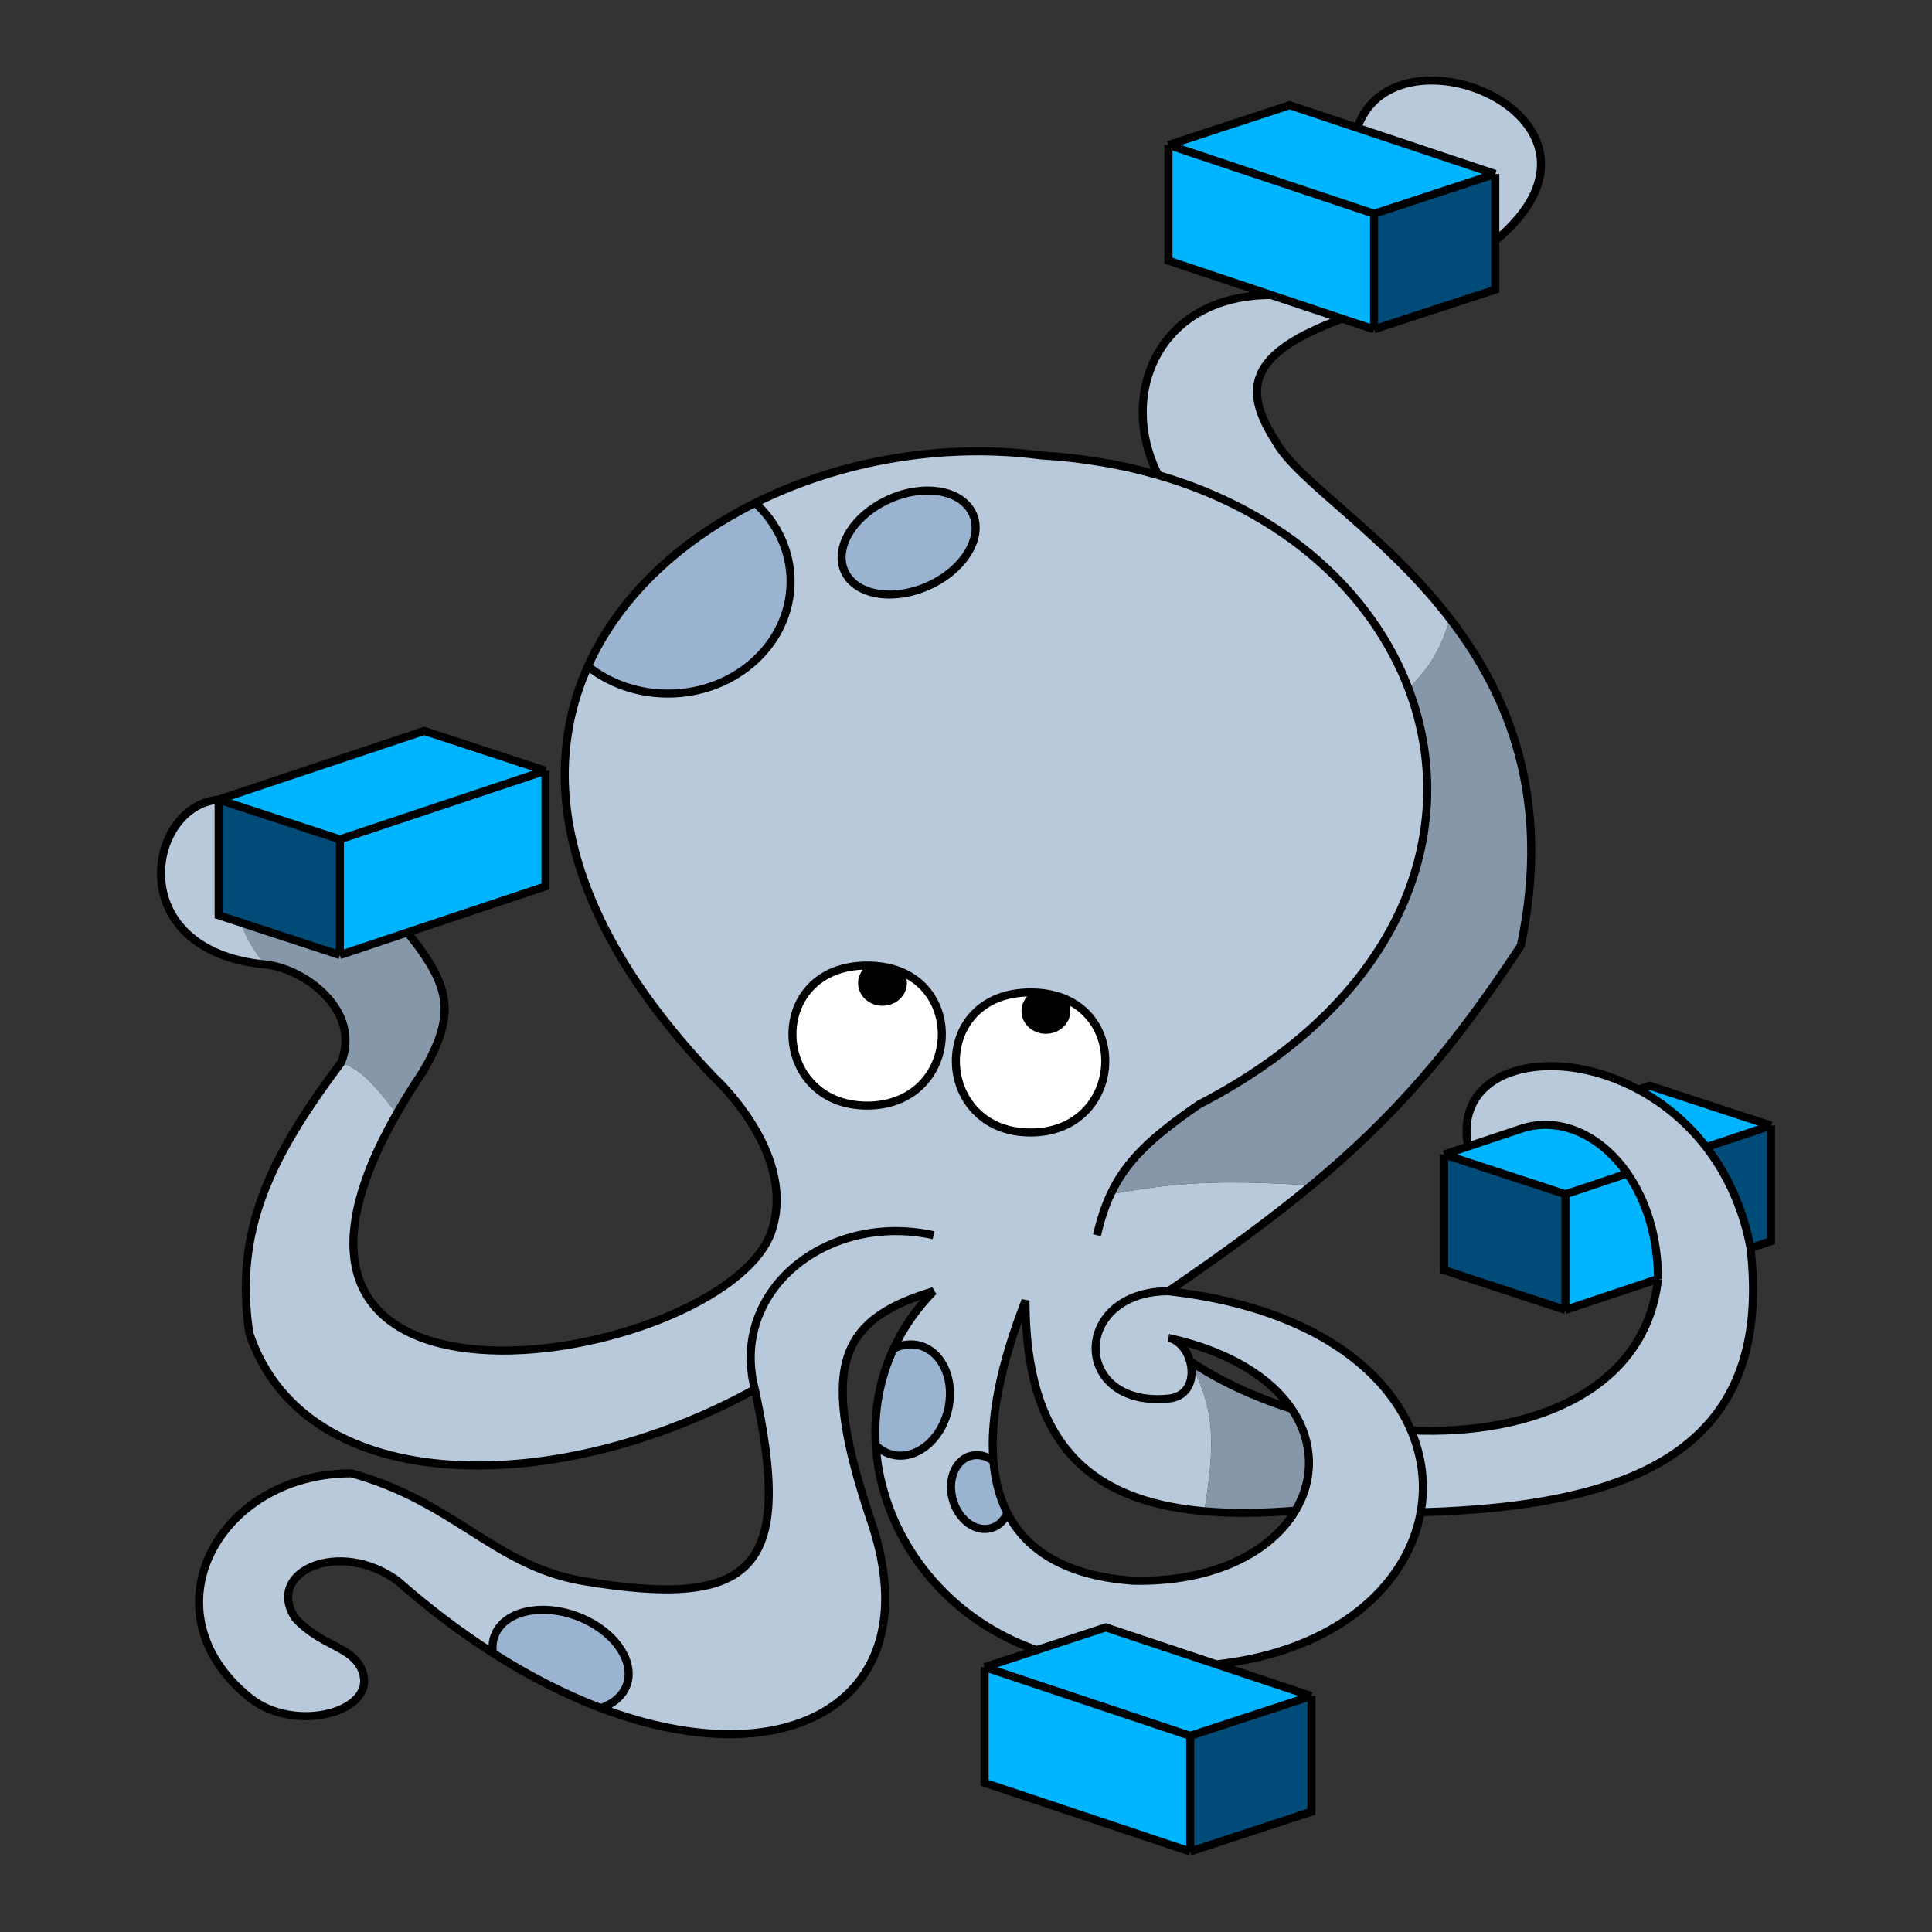 <svg viewBox="0 0 24 24" fill="none" xmlns="http://www.w3.org/2000/svg" github="https://github.com/HRsniper">
<rect x="0" y="0" width="24" height="24" fill="#333333" stroke="none"/>
<g id="docker-composer">
<g id="cephalopoda">
<g id="skin">
<path d="M16.862 1.588L18.575 2.161V2.99C20.385 1.491 17.332 0.21 16.862 1.588Z" fill="#B8C9DB"/>
<path d="M15.792 3.665C14.388 3.665 13.88 4.903 14.388 5.902C15.955 6.356 17.045 7.365 17.497 8.553C17.773 8.277 17.888 8.072 18.014 7.688C17.189 6.615 16.116 5.976 15.847 5.483C15.415 4.813 15.53 4.381 16.672 3.959L15.792 3.665Z" fill="#B8C9DB"/>
<path d="M2.716 11.37V9.933C1.828 10.008 1.511 11.806 3.287 11.98C3.121 11.763 3.067 11.652 2.984 11.458L2.716 11.37Z" fill="#B8C9DB"/>
<path d="M17.648 18.786C20.482 18.709 22.017 17.895 21.746 15.503C21.649 14.997 21.451 14.581 21.196 14.25C20.953 13.937 20.66 13.7 20.353 13.535C19.285 12.96 18.05 13.257 18.237 14.242L18.892 14.023C19.368 13.864 19.879 14.093 20.216 14.578C20.446 14.909 20.595 15.359 20.596 15.888C20.446 17.262 19.05 17.837 17.528 17.768C17.67 18.1 17.709 18.45 17.648 18.786Z" fill="#B8C9DB"/>
<path d="M8.869 13.382C8.869 13.382 9.947 14.358 9.567 15.344C8.896 16.962 2.528 18.044 4.928 13.836C4.593 13.393 4.451 13.282 4.238 13.198C3.357 14.376 2.906 15.286 3.097 16.562C3.794 18.65 6.966 18.592 9.377 17.258C9.858 19.471 9.397 20.006 7.22 19.636C6.143 19.445 5.634 18.65 4.365 18.302C2.716 18.302 1.778 20.015 3.097 21.086C3.667 21.55 4.72 21.26 4.492 20.738C4.365 20.448 3.985 20.448 3.667 20.1C3.287 19.52 4.222 19.114 4.936 19.636C5.334 19.986 5.732 20.285 6.124 20.535C6.583 20.829 7.034 21.055 7.463 21.218C9.814 22.108 11.546 21.107 10.835 18.94C10.181 17.008 10.383 16.404 11.597 16.04C11.382 16.259 11.218 16.5 11.101 16.753C10.923 17.136 10.853 17.547 10.879 17.954C10.948 19.035 11.691 20.086 12.878 20.498L13.737 20.216L15.112 20.675C16.607 20.51 17.486 19.693 17.648 18.786C17.709 18.45 17.67 18.1 17.528 17.768C17.178 16.949 16.199 16.23 14.515 16.04C13.309 16.04 13.309 17.49 14.515 17.374C14.776 17.349 14.84 17.112 14.783 16.91C14.746 16.776 14.655 16.657 14.534 16.624C15.294 16.797 15.787 17.124 16.045 17.502C16.322 17.909 16.325 18.374 16.092 18.766C15.789 19.274 15.088 19.659 14.071 19.636C13.318 19.581 12.778 19.31 12.514 18.796C12.42 18.612 12.361 18.397 12.34 18.149C12.297 17.631 12.421 16.971 12.739 16.156C12.739 17.896 13.501 18.645 14.959 18.773C15.137 17.733 15.025 17.418 14.783 16.91C14.84 17.112 14.776 17.349 14.515 17.374C13.309 17.49 13.309 16.04 14.515 16.04C15.215 15.561 15.791 15.14 16.291 14.726C15.104 14.65 14.593 14.693 13.796 14.835C13.992 14.417 14.309 14.122 14.895 13.72C17.457 12.395 18.156 10.284 17.497 8.553C17.045 7.365 15.955 6.356 14.388 5.902C13.939 5.772 13.452 5.688 12.929 5.657C11.717 5.497 10.439 5.721 9.383 6.247C9.272 6.301 9.165 6.36 9.059 6.421C8.341 6.84 7.75 7.408 7.391 8.094C7.36 8.154 7.33 8.215 7.303 8.277C6.696 9.628 6.975 11.401 8.869 13.382Z" fill="#B8C9DB"/>
</g>
<g id="eye">
<path d="M12.802 14.068C11.597 14.068 11.533 12.328 12.802 12.328C12.847 12.328 12.891 12.33 12.933 12.334C13.012 12.342 13.085 12.358 13.152 12.379C14.046 12.668 13.883 14.068 12.802 14.068Z" fill="white"/>
<path d="M10.772 13.734C9.567 13.734 9.503 11.994 10.772 11.994C10.804 11.994 10.836 11.995 10.866 11.997C10.97 12.004 11.065 12.024 11.149 12.054C12.012 12.362 11.842 13.734 10.772 13.734Z" fill="white"/>
</g>
<g id="iris">
<path d="M10.962 12.444C11.102 12.444 11.216 12.34 11.216 12.212C11.216 12.151 11.191 12.096 11.149 12.054C11.065 12.024 10.97 12.004 10.866 11.997C10.774 12.031 10.709 12.115 10.709 12.212C10.709 12.34 10.822 12.444 10.962 12.444Z" fill="black"/>
<path d="M12.992 12.792C13.132 12.792 13.246 12.688 13.246 12.56C13.246 12.487 13.209 12.422 13.152 12.379C13.085 12.358 13.012 12.342 12.933 12.334C12.821 12.359 12.739 12.45 12.739 12.56C12.739 12.688 12.852 12.792 12.992 12.792Z" fill="black"/>
</g>
<g id="dot">
<path fill-rule="evenodd" clip-rule="evenodd" d="M11.605 7.242C12.029 7.018 12.232 6.611 12.057 6.334C11.881 6.056 11.395 6.013 10.97 6.238C10.546 6.462 10.343 6.868 10.518 7.146C10.694 7.423 11.18 7.466 11.605 7.242Z" fill="#99B3D1"/>
<path d="M9.059 6.421C8.341 6.84 7.75 7.408 7.391 8.094C7.36 8.154 7.33 8.215 7.303 8.277C7.569 8.488 7.917 8.616 8.298 8.616C9.139 8.616 9.821 7.992 9.821 7.224C9.821 6.843 9.653 6.498 9.383 6.247C9.272 6.301 9.165 6.36 9.059 6.421Z" fill="#99B3D1"/>
<path d="M12.057 6.334C12.232 6.611 12.029 7.018 11.605 7.242C11.18 7.466 10.694 7.423 10.518 7.146C10.343 6.868 10.546 6.462 10.97 6.238C11.395 6.013 11.881 6.056 12.057 6.334Z" fill="#99B3D1"/>
<path d="M7.241 20.107C6.8 19.911 6.318 19.985 6.165 20.273C6.122 20.355 6.109 20.444 6.124 20.535C6.583 20.829 7.034 21.055 7.463 21.218C7.597 21.173 7.704 21.094 7.762 20.984C7.916 20.696 7.682 20.303 7.241 20.107Z" fill="#99B3D1"/>
<path d="M11.829 18.604C11.887 18.854 12.093 19.027 12.289 18.988C12.391 18.969 12.47 18.896 12.514 18.796C12.42 18.612 12.361 18.397 12.34 18.149C12.261 18.09 12.169 18.063 12.078 18.081C11.882 18.119 11.771 18.353 11.829 18.604Z" fill="#99B3D1"/>
<path d="M11.785 17.478C11.858 17.099 11.677 16.754 11.382 16.706C11.286 16.691 11.189 16.709 11.101 16.753C10.923 17.136 10.853 17.547 10.879 17.954C10.945 18.019 11.025 18.062 11.117 18.077C11.413 18.125 11.712 17.857 11.785 17.478Z" fill="#99B3D1"/>
</g>
<g id="shadow">
<path d="M17.497 8.553C18.156 10.284 17.457 12.395 14.895 13.72C14.309 14.122 13.992 14.417 13.796 14.835C14.593 14.693 15.104 14.65 16.291 14.726C17.34 13.857 18.055 13.018 18.892 11.748C19.279 9.924 18.743 8.636 18.014 7.688C17.888 8.072 17.773 8.277 17.497 8.553Z" fill="#8597A9"/>
<path d="M16.045 17.502C15.592 17.358 15.16 17.16 14.783 16.91C15.025 17.418 15.137 17.733 14.959 18.773C15.299 18.803 15.677 18.799 16.092 18.766C16.325 18.374 16.322 17.909 16.045 17.502Z" fill="#8597A9"/>
<path d="M5.253 13.314C5.645 12.641 5.598 12.303 5.19 11.748L5.063 11.583L4.222 11.864L2.984 11.458C3.067 11.652 3.121 11.763 3.287 11.98C3.794 12.029 4.492 12.56 4.238 13.198C4.451 13.282 4.593 13.393 4.928 13.836C5.023 13.67 5.131 13.496 5.253 13.314Z" fill="#8597A9"/>
</g>
<g id="container">
<path d="M14.515 1.801L17.069 2.655L18.575 2.161L16.862 1.588L16.021 1.307L14.515 1.801Z" fill="#00B4FF"/>
<path d="M17.069 2.655L14.515 1.801V3.238L15.792 3.665L16.672 3.959L17.069 4.091V2.655Z" fill="#00B4FF"/>
<path d="M4.222 10.427V11.864L5.063 11.583L6.776 11.011V9.574L4.222 10.427Z" fill="#00B4FF"/>
<path d="M4.222 10.427L6.776 9.574L5.27 9.08L2.716 9.933L4.222 10.427Z" fill="#00B4FF"/>
<path d="M19.446 14.835V16.272L20.596 15.888C20.595 15.359 20.446 14.909 20.216 14.578L19.446 14.835Z" fill="#00B4FF"/>
<path d="M17.94 14.341L19.446 14.835L20.216 14.578C19.879 14.093 19.368 13.864 18.892 14.023L18.237 14.242L17.94 14.341Z" fill="#00B4FF"/>
<path d="M22 13.982L20.494 13.488L20.353 13.535C20.66 13.7 20.953 13.937 21.196 14.25L22 13.982Z" fill="#00B4FF"/>
<path d="M12.231 20.71L14.785 21.563L16.291 21.069L15.112 20.675L13.737 20.216L12.878 20.498L12.231 20.71Z" fill="#00B4FF"/>
<path d="M14.785 23V21.563L12.231 20.71V22.147L14.785 23Z" fill="#00B4FF"/>
</g>
<g id="shadow-container">
<path d="M17.069 4.091L18.575 3.598V2.99V2.161L17.069 2.655V4.091Z" fill="#004B77"/>
<path d="M4.222 11.864V10.427L2.716 9.933V11.37L2.984 11.458L4.222 11.864Z" fill="#004B77"/>
<path d="M19.446 16.272V14.835L17.94 14.341V15.778L19.446 16.272Z" fill="#004B77"/>
<path d="M22 15.419V13.982L21.196 14.25C21.451 14.581 21.649 14.997 21.746 15.503L22 15.419Z" fill="#004B77"/>
<path d="M14.785 21.563V23L16.291 22.506V21.069L14.785 21.563Z" fill="#004B77"/>
</g>
<path id="line" d="M17.069 4.091L18.575 3.598V2.99M17.069 4.091L16.672 3.959M17.069 4.091V2.655M17.069 2.655L14.515 1.801M17.069 2.655L18.575 2.161M14.515 1.801V3.238L15.792 3.665M14.515 1.801L16.021 1.307L16.862 1.588M18.575 2.161L16.862 1.588M18.575 2.161V2.99M14.785 23V21.563M14.785 23L12.231 22.147V20.71M14.785 23L16.291 22.506V21.069M14.785 21.563L12.231 20.71M14.785 21.563L16.291 21.069M12.231 20.71L12.878 20.498M16.291 21.069L15.112 20.675M19.446 16.272V14.835M19.446 16.272L17.94 15.778V14.341M19.446 16.272L20.596 15.888M19.446 14.835L17.94 14.341M19.446 14.835L20.216 14.578M22 13.982V15.419L21.746 15.503M22 13.982L20.494 13.488L20.353 13.535M22 13.982L21.196 14.25M17.94 14.341L18.237 14.242M13.627 15.344C13.672 15.151 13.726 14.985 13.796 14.835C13.992 14.417 14.309 14.122 14.895 13.72C17.457 12.395 18.156 10.284 17.497 8.553C17.045 7.365 15.955 6.356 14.388 5.902M4.222 11.864V10.427M4.222 11.864L5.063 11.583M4.222 11.864L2.984 11.458L2.716 11.37V9.933M4.222 10.427L6.776 9.574M4.222 10.427L2.716 9.933M6.776 9.574V11.011L5.063 11.583M6.776 9.574L5.27 9.08L2.716 9.933M2.716 9.933C1.828 10.008 1.511 11.806 3.287 11.98C3.794 12.029 4.492 12.56 4.238 13.198C3.357 14.376 2.906 15.286 3.097 16.562C3.794 18.65 6.966 18.592 9.377 17.258M5.063 11.583L5.19 11.748C5.598 12.303 5.645 12.641 5.253 13.314C5.131 13.496 5.023 13.67 4.928 13.836C2.528 18.044 8.896 16.962 9.567 15.344C9.947 14.358 8.869 13.382 8.869 13.382C6.975 11.401 6.696 9.628 7.303 8.277M11.597 15.344C10.265 15.054 9.059 16.04 9.377 17.258M9.377 17.258C9.858 19.471 9.397 20.006 7.22 19.636C6.143 19.445 5.634 18.65 4.365 18.302C2.716 18.302 1.778 20.015 3.097 21.086C3.667 21.55 4.72 21.26 4.492 20.738C4.365 20.448 3.985 20.448 3.667 20.1C3.287 19.52 4.222 19.114 4.936 19.636C5.334 19.986 5.732 20.285 6.124 20.535M14.515 16.04C13.309 16.04 13.309 17.49 14.515 17.374C14.776 17.349 14.84 17.112 14.783 16.91M14.515 16.04C16.199 16.23 17.178 16.949 17.528 17.768M14.515 16.04C15.215 15.561 15.791 15.14 16.291 14.726C17.34 13.857 18.055 13.018 18.892 11.748C19.279 9.924 18.743 8.636 18.014 7.688C17.189 6.615 16.116 5.976 15.847 5.483C15.415 4.813 15.53 4.381 16.672 3.959M14.515 16.62C14.521 16.621 14.528 16.623 14.534 16.624M16.092 18.766C15.789 19.274 15.088 19.659 14.071 19.636C13.318 19.581 12.778 19.31 12.514 18.796M16.092 18.766C16.325 18.374 16.322 17.909 16.045 17.502M16.092 18.766C15.677 18.799 15.299 18.803 14.959 18.773C13.501 18.645 12.739 17.896 12.739 16.156C12.421 16.971 12.297 17.631 12.34 18.149M21.746 15.503C22.017 17.895 20.482 18.709 17.648 18.786M21.746 15.503C21.649 14.997 21.451 14.581 21.196 14.25M17.648 18.786C17.486 19.693 16.607 20.51 15.112 20.675M17.648 18.786C17.709 18.45 17.67 18.1 17.528 17.768M12.878 20.498L13.737 20.216L15.112 20.675M12.878 20.498C11.691 20.086 10.948 19.035 10.879 17.954M18.237 14.242L18.892 14.023C19.368 13.864 19.879 14.093 20.216 14.578M18.237 14.242C18.05 13.257 19.285 12.96 20.353 13.535M14.783 16.91C15.16 17.16 15.592 17.358 16.045 17.502M14.783 16.91C14.746 16.776 14.655 16.657 14.534 16.624M20.596 15.888C20.446 17.262 19.05 17.837 17.528 17.768M20.596 15.888C20.595 15.359 20.446 14.909 20.216 14.578M16.045 17.502C15.787 17.124 15.294 16.797 14.534 16.624M20.353 13.535C20.66 13.7 20.953 13.937 21.196 14.25M14.388 5.902C13.939 5.772 13.452 5.688 12.929 5.657C11.717 5.497 10.439 5.721 9.383 6.247M14.388 5.902C13.88 4.903 14.388 3.665 15.792 3.665M15.792 3.665L16.672 3.959M16.862 1.588C17.332 0.21 20.385 1.491 18.575 2.99M12.933 12.334C12.891 12.33 12.847 12.328 12.802 12.328C11.533 12.328 11.597 14.068 12.802 14.068C13.883 14.068 14.046 12.668 13.152 12.379M12.933 12.334C13.012 12.342 13.085 12.358 13.152 12.379M12.933 12.334C12.821 12.359 12.739 12.45 12.739 12.56C12.739 12.688 12.852 12.792 12.992 12.792C13.132 12.792 13.246 12.688 13.246 12.56C13.246 12.487 13.209 12.422 13.152 12.379M10.866 11.997C10.836 11.995 10.804 11.994 10.772 11.994C9.503 11.994 9.567 13.734 10.772 13.734C11.842 13.734 12.012 12.362 11.149 12.054M10.866 11.997C10.97 12.004 11.065 12.024 11.149 12.054M10.866 11.997C10.774 12.031 10.709 12.115 10.709 12.212C10.709 12.34 10.822 12.444 10.962 12.444C11.102 12.444 11.216 12.34 11.216 12.212C11.216 12.151 11.191 12.096 11.149 12.054M7.463 21.218C7.597 21.173 7.704 21.094 7.762 20.984C7.916 20.696 7.682 20.303 7.241 20.107C6.8 19.911 6.318 19.985 6.165 20.273C6.122 20.355 6.109 20.444 6.124 20.535M7.463 21.218C9.814 22.108 11.546 21.107 10.835 18.94C10.181 17.008 10.383 16.404 11.597 16.04C11.382 16.259 11.218 16.5 11.101 16.753M7.463 21.218C7.034 21.055 6.583 20.829 6.124 20.535M12.514 18.796C12.47 18.896 12.391 18.969 12.289 18.988C12.093 19.027 11.887 18.854 11.829 18.604C11.771 18.353 11.882 18.119 12.078 18.081C12.169 18.063 12.261 18.09 12.34 18.149M12.514 18.796C12.42 18.612 12.361 18.397 12.34 18.149M10.879 17.954C10.945 18.019 11.025 18.062 11.117 18.077C11.413 18.125 11.712 17.857 11.785 17.478C11.858 17.099 11.677 16.754 11.382 16.706C11.286 16.691 11.189 16.709 11.101 16.753M10.879 17.954C10.853 17.547 10.923 17.136 11.101 16.753M7.303 8.277C7.569 8.488 7.917 8.616 8.298 8.616C9.139 8.616 9.821 7.992 9.821 7.224C9.821 6.843 9.653 6.498 9.383 6.247M7.303 8.277C7.33 8.215 7.36 8.154 7.391 8.094C7.75 7.408 8.341 6.84 9.059 6.421C9.165 6.36 9.272 6.301 9.383 6.247M12.057 6.334C12.232 6.611 12.029 7.018 11.605 7.242C11.18 7.466 10.694 7.423 10.518 7.146C10.343 6.868 10.546 6.462 10.97 6.238C11.395 6.013 11.881 6.056 12.057 6.334Z" stroke="black" stroke-width="0.1"/>
</g>
</g>
</svg>
